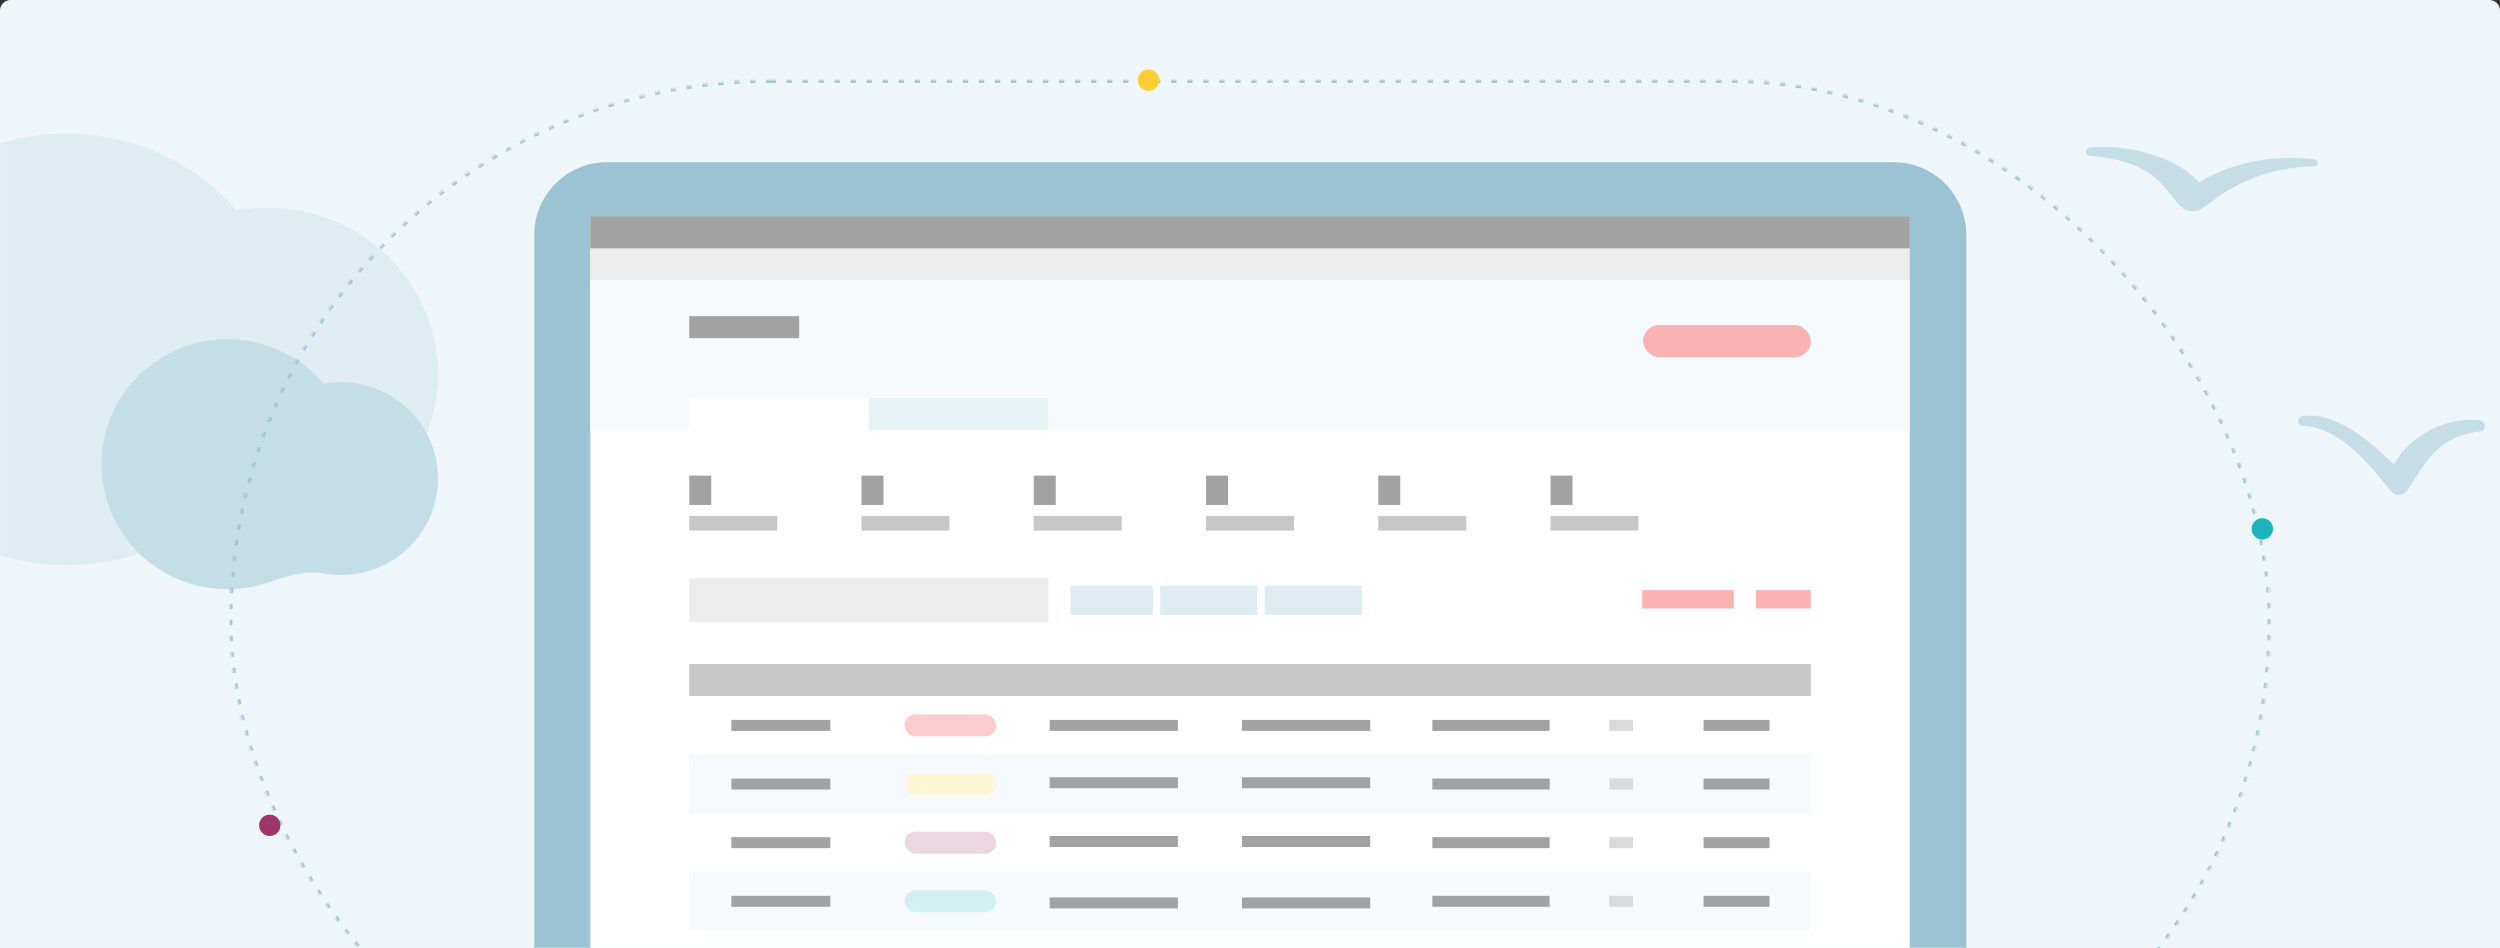 <?xml version="1.0" encoding="UTF-8"?>
<svg width="936px" height="355px" viewBox="0 0 936 355" version="1.1" xmlns="http://www.w3.org/2000/svg" xmlns:xlink="http://www.w3.org/1999/xlink">
    <rect x="0" y="0" width="936" height="355" fill="#333333" stroke="none"/>
    <title>Illustration 01 Copy</title>
    <defs>
        <path d="M4,0 L932,0 C934.209,-4.05812251e-16 936,1.791 936,4 L936,355 L936,355 L0,355 L0,4 C-2.705415e-16,1.791 1.791,4.05812251e-16 4,0 Z" id="path-1"></path>
        <rect id="path-3" x="0" y="4" width="764" height="405" rx="202.5"></rect>
        <mask id="mask-4" maskContentUnits="userSpaceOnUse" maskUnits="objectBoundingBox" x="0" y="0" width="764" height="405" fill="white">
            <use xlink:href="#path-3"></use>
        </mask>
    </defs>
    <g id="📐-New-Modules" stroke="none" stroke-width="1" fill="none" fill-rule="evenodd">
        <g id="R2-Onboarding-Screen-01" transform="translate(-252, -145)">
            <g id="Illustration-01-Copy" transform="translate(252, 145)">
                <mask id="mask-2" fill="white">
                    <use xlink:href="#path-1"></use>
                </mask>
                <use id="Mascara" fill="#EFF6F9" xlink:href="#path-1"></use>
                <g id="g.-illustration/Backgrounds/Props/Cloud-02" mask="url(#mask-2)" fill="#DEEDF2">
                    <g transform="translate(-58, -51)" id="Primary-color">
                        <path d="M146.527,129.704 C172.379,125.17 199.513,136.491 213.402,159.897 C231.102,189.722 220.597,227.855 189.947,245.072 C176.591,252.574 161.61,254.863 147.493,252.594 L147.492,252.598 L147.481,252.593 C146.209,252.389 144.945,252.14 143.687,251.86 C141.12,251.619 137.145,251.609 131.412,252.494 C126.473,253.256 120.394,254.821 115.025,256.373 C110.688,258.14 106.27,259.533 101.804,260.543 C101.767,260.555 101.75,260.562 101.75,260.562 L101.744,260.557 C67.094,268.349 29.848,253.737 11.141,222.212 C-11.793,183.565 1.817,134.147 41.539,111.834 C76.932,91.953 121.093,100.315 146.527,129.704"></path>
                    </g>
                </g>
                <g id="g.-illustration/Backgrounds/Props/Cloud-02" mask="url(#mask-2)" fill="#C3DEE7">
                    <g transform="translate(38, 26)" id="Primary-color">
                        <path d="M83.164,117.627 C97.837,115.001 113.237,121.559 121.12,135.117 C131.166,152.393 125.204,174.482 107.807,184.455 C100.227,188.801 91.725,190.127 83.712,188.812 L83.712,188.814 L83.705,188.811 C82.983,188.694 82.266,188.549 81.552,188.387 C80.095,188.247 77.839,188.242 74.585,188.754 C71.782,189.196 68.332,190.102 65.285,191.001 C62.823,192.024 60.315,192.832 57.781,193.417 C57.76,193.424 57.75,193.428 57.75,193.428 L57.747,193.425 C38.081,197.939 16.941,189.474 6.323,171.213 C-6.694,148.826 1.031,120.201 23.576,107.276 C43.664,95.76 68.729,100.603 83.164,117.627"></path>
                    </g>
                </g>
                <g id="Ellipsis" mask="url(#mask-2)">
                    <g transform="translate(86, 26)">
                        <use id="Rectangle" stroke="#9BC3D3" mask="url(#mask-4)" stroke-width="2" fill="none" stroke-dasharray="2,4" xlink:href="#path-3"></use>
                        <circle id="Oval" stroke="none" fill="#FFCC33" fill-rule="evenodd" cx="344" cy="4" r="4"></circle>
                        <circle id="Oval" stroke="none" fill="#9E3667" fill-rule="evenodd" cx="15" cy="283" r="4"></circle>
                        <circle id="Oval" stroke="none" fill="#1BB3BC" fill-rule="evenodd" cx="761" cy="172" r="4"></circle>
                    </g>
                </g>
                <g id="g.-illustration/Backgrounds/Props/Flock" opacity="0.5" mask="url(#mask-2)" fill="#9BC3D3">
                    <g transform="translate(781, 55)" id="Primary-color">
                        <path d="M80.857,100.837 C93.307,98.973 105.561,109.459 115.264,118.966 C121.793,106.802 137.132,100.682 147.805,102.441 C149.842,102.775 149.945,106.278 147.805,106.48 C141.33,107.093 134.963,109.54 129.987,114.923 C125.799,119.455 123.786,123.354 120.343,128.57 C119.353,130.069 117.36,130.535 115.93,130.023 C115.553,129.887 115.171,129.716 114.843,129.452 C114.47,129.157 114.142,128.78 113.848,128.376 C113.652,128.197 113.447,128.116 113.261,127.879 C104.552,116.651 93.616,104.631 80.857,104.445 C78.942,104.418 79.05,101.109 80.857,100.837 Z M1.943,0.235 C15.177,-1.156 34.2,3.687 42.296,13.315 C54.33,5.792 69.528,3.035 84.966,4.511 C87.209,4.724 87.341,7.342 84.966,7.365 C69.146,7.513 55.579,13.33 44.78,22.22 C44.554,22.406 44.295,22.472 44.05,22.612 C43.687,22.935 43.286,23.23 42.821,23.467 C42.414,23.673 41.939,23.808 41.474,23.917 C39.701,24.325 37.222,23.952 35.998,22.768 C31.732,18.635 29.234,13.703 24.037,10.115 C17.866,5.858 9.976,3.916 1.943,3.431 C-0.711,3.272 -0.584,0.499 1.943,0.235 Z"></path>
                    </g>
                </g>
                <g id="Device" mask="url(#mask-2)">
                    <g transform="translate(198, 29)">
                        <g id="g.-illustration/Objects/Devices/Desktop-Computer">
                            <g id="Group-8" transform="translate(2.025, 31.725)">
                                <g id="Group-7">
                                    <polygon id="Secondary-stand" fill="#9BC3D3" points="237.043 475.986 299.135 475.986 299.135 287.384 237.043 287.384"></polygon>
                                    <path d="M27.278,378.241 L508.903,378.241 C523.966,378.241 536.173,366.032 536.173,350.97 L536.173,27.268 C536.173,12.206 523.966,0 508.903,0 L27.278,0 C12.209,0 0,12.206 0,27.268 L0,350.97 C0,366.032 12.209,378.241 27.278,378.241" id="Primary-color" fill="#9BC3D3"></path>
                                    <polygon id="Display" fill="#FFFFFF" points="20.997 318.966 515.173 318.966 515.173 20.442 20.997 20.442"></polygon>
                                    <path d="M250.796,346.841 C250.796,356.393 258.537,364.137 268.091,364.137 C277.642,364.137 285.385,356.393 285.385,346.841 C285.385,337.29 277.642,329.546 268.091,329.546 C258.537,329.546 250.796,337.29 250.796,346.841" id="Secondary-color" fill="#DEEDF2"></path>
                                    <polygon id="Stand" fill="#C3DEE7" points="166.054 475.986 370.119 475.986 370.119 461.981 166.054 461.981"></polygon>
                                </g>
                            </g>
                        </g>
                        <g id="Content" transform="translate(23, 52)">
                            <rect id="Rectangle" fill="#ECECEC" x="0" y="12" width="494" height="12"></rect>
                            <rect id="Rectangle" fill="#9BC3D3" x="494" y="0" width="10" height="323"></rect>
                            <rect id="Rectangle" fill="#F6FAFC" x="0" y="24" width="494" height="56"></rect>
                            <rect id="Rectangle" fill="#A2A2A2" x="0" y="0" width="494" height="12"></rect>
                            <rect id="Rectangle" fill="#A2A2A2" x="37.05" y="37.379" width="41.167" height="8.233"></rect>
                            <rect id="Rectangle" fill="#FFFFFF" x="37.05" y="68" width="67.239" height="12"></rect>
                            <rect id="Rectangle" fill="#E8F3F6" x="104.289" y="68" width="67.239" height="12"></rect>
                            <rect id="Rectangle" fill="#FAB2B2" x="394.171" y="40.7" width="62.779" height="12" rx="6"></rect>
                            <rect id="Rectangle" fill="#C7C7C7" x="37.05" y="112.165" width="32.933" height="5.489"></rect>
                            <rect id="Rectangle" fill="#C7C7C7" x="101.544" y="112.165" width="32.933" height="5.489"></rect>
                            <rect id="Rectangle" fill="#DEEDF2" x="179.761" y="138.238" width="30.875" height="10.978"></rect>
                            <rect id="Rectangle" fill="#DEEDF2" x="213.381" y="138.238" width="36.364" height="10.978"></rect>
                            <rect id="Rectangle" fill="#DEEDF2" x="252.489" y="138.238" width="36.364" height="10.978"></rect>
                            <rect id="Rectangle" fill="#FAB2B2" x="436.367" y="139.953" width="20.583" height="6.861"></rect>
                            <rect id="Rectangle" fill="#FAB2B2" x="393.828" y="139.953" width="34.306" height="6.861"></rect>
                            <rect id="Rectangle" fill="#ECECEC" x="37.05" y="135.493" width="134.478" height="16.467"></rect>
                            <rect id="Rectangle" fill="#C7C7C7" x="37.05" y="167.608" width="419.9" height="12"></rect>
                            <rect id="Rectangle" fill="#A2A2A2" x="37.05" y="97.071" width="8.233" height="10.978"></rect>
                            <rect id="Rectangle" fill="#A2A2A2" x="101.544" y="97.071" width="8.233" height="10.978"></rect>
                            <rect id="Rectangle" fill="#C7C7C7" x="166.039" y="112.165" width="32.933" height="5.489"></rect>
                            <rect id="Rectangle" fill="#A2A2A2" x="166.039" y="97.071" width="8.233" height="10.978"></rect>
                            <rect id="Rectangle" fill="#C7C7C7" x="230.533" y="112.165" width="32.933" height="5.489"></rect>
                            <rect id="Rectangle" fill="#A2A2A2" x="230.533" y="97.071" width="8.233" height="10.978"></rect>
                            <rect id="Rectangle" fill="#C7C7C7" x="295.028" y="112.165" width="32.933" height="5.489"></rect>
                            <rect id="Rectangle" fill="#A2A2A2" x="295.028" y="97.071" width="8.233" height="10.978"></rect>
                            <rect id="Rectangle" fill="#A2A2A2" x="359.522" y="97.071" width="8.233" height="10.978"></rect>
                            <rect id="Rectangle" fill="#C7C7C7" x="359.522" y="112.165" width="32.933" height="5.489"></rect>
                            <rect id="Rectangle" fill="#FFFFFF" x="37.05" y="179.608" width="419.9" height="21.956"></rect>
                            <rect id="Rectangle" fill="#FFFFFF" x="37.05" y="223.519" width="419.9" height="21.956"></rect>
                            <rect id="Rectangle" fill="#F6FAFC" x="37.05" y="201.564" width="419.9" height="21.956"></rect>
                            <rect id="Rectangle" fill="#F6FAFC" x="37.05" y="245.475" width="419.9" height="21.956"></rect>
                            <rect id="Rectangle" fill="#A2A2A2" x="52.831" y="188.528" width="37.05" height="4.117"></rect>
                            <rect id="Rectangle" fill="#A2A2A2" x="52.831" y="232.439" width="37.05" height="4.117"></rect>
                            <rect id="Rectangle" fill="#A2A2A2" x="52.831" y="210.483" width="37.05" height="4.117"></rect>
                            <rect id="Rectangle" fill="#A2A2A2" x="52.831" y="254.394" width="37.05" height="4.117"></rect>
                            <rect id="Rectangle" fill="#A2A2A2" x="315.268" y="188.528" width="43.911" height="4.117"></rect>
                            <rect id="Rectangle" fill="#A2A2A2" x="172" y="188.528" width="48" height="4.117"></rect>
                            <rect id="Rectangle" fill="#A2A2A2" x="172" y="210" width="48" height="4.117"></rect>
                            <rect id="Rectangle" fill="#A2A2A2" x="172" y="232" width="48" height="4.117"></rect>
                            <rect id="Rectangle" fill="#A2A2A2" x="172" y="255" width="48" height="4.117"></rect>
                            <rect id="Rectangle" fill="#A2A2A2" x="244" y="188.528" width="48" height="4.117"></rect>
                            <rect id="Rectangle" fill="#A2A2A2" x="244" y="210" width="48" height="4.117"></rect>
                            <rect id="Rectangle" fill="#A2A2A2" x="244" y="232" width="48" height="4.117"></rect>
                            <rect id="Rectangle" fill="#A2A2A2" x="244" y="255" width="48" height="4.117"></rect>
                            <rect id="Rectangle" fill="#A2A2A2" x="315.268" y="232.439" width="43.911" height="4.117"></rect>
                            <rect id="Rectangle" fill="#A2A2A2" x="315.268" y="210.483" width="43.911" height="4.117"></rect>
                            <rect id="Rectangle" fill="#A2A2A2" x="315.268" y="254.394" width="43.911" height="4.117"></rect>
                            <rect id="Rectangle" fill="#DADADA" x="381.478" y="188.528" width="8.919" height="4.117"></rect>
                            <rect id="Rectangle" fill="#DADADA" x="381.478" y="232.439" width="8.919" height="4.117"></rect>
                            <rect id="Rectangle" fill="#DADADA" x="381.478" y="210.483" width="8.919" height="4.117"></rect>
                            <rect id="Rectangle" fill="#DADADA" x="381.478" y="254.394" width="8.919" height="4.117"></rect>
                            <rect id="Rectangle" fill="#A2A2A2" x="416.812" y="188.528" width="24.7" height="4.117"></rect>
                            <rect id="Rectangle" fill="#A2A2A2" x="416.812" y="232.439" width="24.7" height="4.117"></rect>
                            <rect id="Rectangle" fill="#A2A2A2" x="416.812" y="210.483" width="24.7" height="4.117"></rect>
                            <rect id="Rectangle" fill="#A2A2A2" x="416.812" y="254.394" width="24.7" height="4.117"></rect>
                            <rect id="Rectangle" fill="#FCCCCC" x="117.668" y="186.469" width="34.306" height="8.233" rx="4.117"></rect>
                            <rect id="Rectangle" fill="#ECD7E1" x="117.668" y="230.381" width="34.306" height="8.233" rx="4.117"></rect>
                            <rect id="Rectangle" fill="#FFF5D7" x="117.668" y="208.425" width="34.306" height="8.233" rx="4.117"></rect>
                            <rect id="Rectangle" fill="#D2F0F2" x="117.668" y="252.336" width="34.306" height="8.233" rx="4.117"></rect>
                            <rect id="Rectangle" fill="#FFFFFF" x="37.05" y="267.431" width="419.9" height="21.956"></rect>
                        </g>
                    </g>
                </g>
            </g>
        </g>
    </g>
</svg>